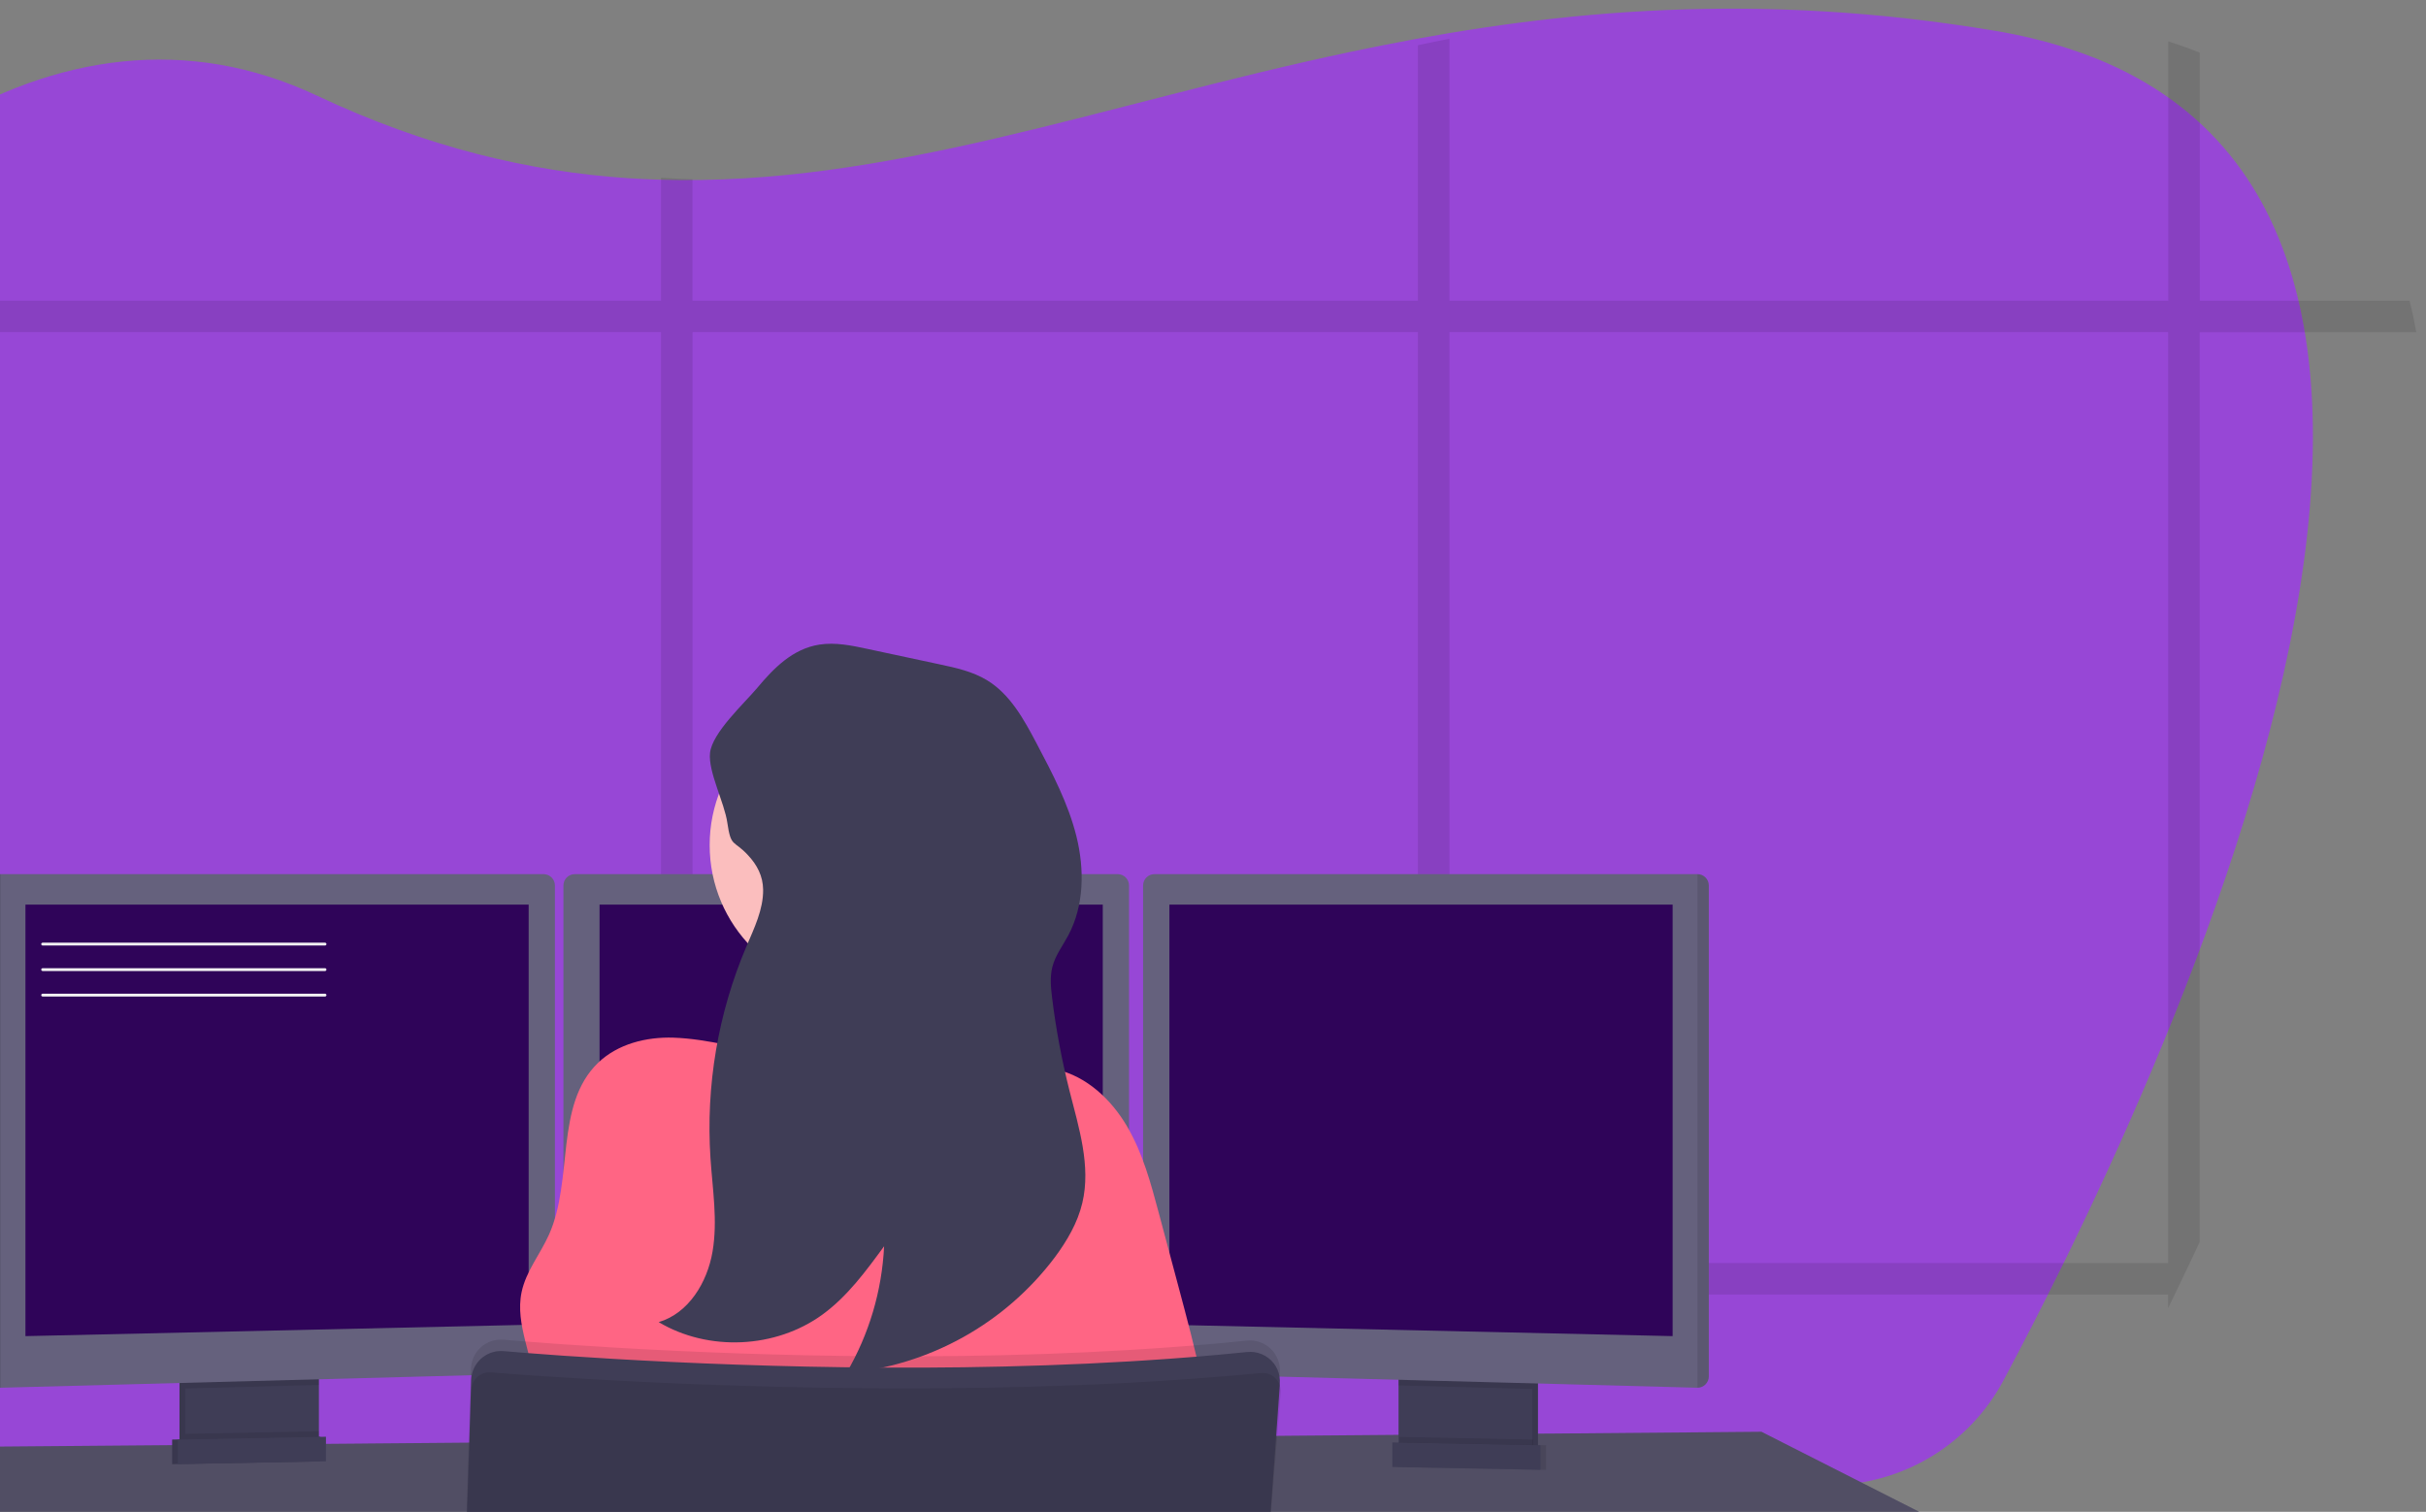 <svg width="1194" height="744" viewBox="0 0 1194 744" fill="none" xmlns="http://www.w3.org/2000/svg">
<rect x="0" y="0" width="1194" height="744" fill="#808080" stroke="none"/>
<g clip-path="url(#clip0)">
<path d="M1032.06 587.339C1030.51 590.666 1028.97 593.948 1027.43 597.186C1025.04 602.216 1022.67 607.149 1020.34 611.984C1019.3 614.126 1018.26 616.228 1017.25 618.331C1005.79 641.711 995.101 662.39 986.019 679.396C977.778 694.805 965.541 707.716 950.591 716.777C935.641 725.837 918.527 730.713 901.043 730.894L699.091 733.089H696.961L679.648 733.276L664.84 733.435L619.429 733.928H617.591L594.473 734.181H593.767L451.275 735.724L324.085 737.055L309.29 737.215L217.402 738.213H217.296L157.702 738.851H157.063L-31.372 740.887L-87.743 741.499C-92.543 741.554 -97.342 741.314 -102.112 740.781C-103.737 740.595 -105.362 740.382 -106.973 740.129C-133.263 736.074 -157.37 723.14 -175.276 703.482C-199.526 676.828 -217.171 645.73 -229.023 611.984C-230.737 607.113 -232.335 602.181 -233.817 597.186C-274.847 458.595 -224.828 279.791 -134.805 160.135C-131.032 155.132 -127.197 150.252 -123.3 145.497L-123.206 145.391C-95.52 111.432 -64.478 83.062 -31.412 62.888C27.182 27.08 92.103 16.993 155.958 47.053C209.985 72.496 260.429 84.459 309.329 87.706C314.27 88.025 319.211 88.265 324.125 88.411C436.294 91.937 541.418 51.551 664.867 25.483C669.781 24.445 674.708 23.42 679.675 22.449C767.74 4.937 865.434 -4.298 981.611 15.117C993.681 17.087 1005.59 19.933 1017.25 23.633C1022.37 25.283 1027.31 27.057 1032.06 28.956C1087.51 51.498 1117.75 93.148 1130.6 145.338C1131.82 150.182 1132.87 155.11 1133.76 160.122C1156.54 285.659 1089.81 463.732 1032.06 587.339Z" fill="#A034F4" fill-opacity="0.74"/>
<path opacity="0.1" d="M434.514 621.572C433.952 626.789 433.08 631.969 431.905 637.083H562.648V621.572H434.514ZM325.328 709.184L340.831 709.059V670.742C335.514 670.504 330.338 670.267 325.328 670.016V709.184ZM0.325 621.572V637.083H277.301V621.572H0.325ZM1185.92 147.983H1082.67V25.945C1077.69 23.927 1072.52 22.067 1067.15 20.365V147.983H713.374V19.068C708.169 20.086 703.006 21.16 697.857 22.248V147.983H340.831V88.212C335.682 88.059 330.505 87.808 325.328 87.473V147.983H-31.698V61.5C-66.345 82.647 -98.87 112.385 -127.88 147.983H-127.977V148.094C-132.07 153.116 -136.089 158.23 -140.033 163.438H-127.977V621.572H-243.791C-242.247 626.807 -240.572 631.978 -238.768 637.083H-127.991V767.672C-122.418 769.376 -116.728 770.676 -110.968 771.563C-109.28 771.828 -107.577 772.052 -105.875 772.247C-100.877 772.806 -95.848 773.057 -90.819 773L-31.754 772.358V637.055H325.328V768.467L340.831 768.299V637.083H697.857V764.519L713.374 764.352V637.083H1067.08V643.737C1068.14 641.533 1069.23 639.329 1070.32 637.083C1072.76 632.015 1075.24 626.845 1077.75 621.572C1079.36 618.187 1080.98 614.746 1082.6 611.25V163.494H1189.23C1188.29 158.203 1187.19 153.032 1185.92 147.983ZM-31.698 621.572V163.438H325.328V621.572H-31.698ZM340.859 621.572V163.438H697.857V621.572H340.859ZM1067.11 621.572H713.374V163.438H1067.08L1067.11 621.572Z" fill="black"/>
<path d="M945.308 744.377V762.511L733.327 764.463L731.066 764.505L650.499 765.245L648.574 765.272L624.086 765.482H623.36L474.086 766.863L229.05 769.136H228.84L166.538 769.722L165.868 769.736L-110.968 772.275V751.352L-45.875 712.295L84.729 711.207L87.52 711.193L88.441 711.179L91.231 711.137L153.938 710.621L156.743 710.607L157.636 710.593L160.427 710.579L180.533 710.412L181.064 710.398L230.668 709.979H231.073L618.141 706.715L627.616 706.646H628.565L635.792 706.576L688.327 706.143L691.118 706.102L693.699 706.074H695.039L711.378 705.948L714.615 705.906L718.955 705.878L732.56 705.753L754.145 705.572L756.936 705.544L761.792 705.516H762.699L866.945 704.623L945.308 744.377Z" fill="#65617D"/>
<path opacity="0.2" d="M945.308 744.377V762.511L733.327 764.463L731.066 764.505L650.499 765.245L648.574 765.272L624.086 765.482H623.36L474.086 766.863L229.05 769.136H228.84L166.538 769.722L165.868 769.736L-110.968 772.275V751.352L-45.875 712.295L84.729 711.207L87.52 711.193L88.441 711.179L91.231 711.137L153.938 710.621L156.743 710.607L157.636 710.593L160.427 710.579L180.533 710.412L181.064 710.398L230.668 709.979H231.073L618.141 706.715L627.616 706.646H628.565L635.792 706.576L688.327 706.143L691.118 706.102L693.699 706.074H695.039L711.378 705.948L714.615 705.906L718.955 705.878L732.56 705.753L754.145 705.572L756.936 705.544L761.792 705.516H762.699L866.945 704.623L945.308 744.377Z" fill="black"/>
<path d="M154.161 674.647V708.808C154.162 710.426 153.704 712.011 152.839 713.379C151.975 714.746 150.74 715.841 149.278 716.535C148.189 717.063 146.999 717.349 145.789 717.372L97.092 718.404C95.791 718.436 94.501 718.163 93.324 717.609C91.837 716.928 90.576 715.833 89.693 714.455C88.81 713.078 88.341 711.476 88.343 709.84V674.647H154.161Z" fill="#3F3D56"/>
<path opacity="0.1" d="M154.161 674.647V708.808C154.162 710.426 153.704 712.011 152.839 713.379C151.975 714.746 150.74 715.841 149.278 716.535C148.189 717.063 146.999 717.349 145.789 717.372L97.092 718.404C95.791 718.436 94.501 718.163 93.324 717.609C91.837 716.928 90.576 715.833 89.693 714.455C88.81 713.078 88.341 711.476 88.343 709.84V674.647H154.161Z" fill="black"/>
<path d="M156.952 674.647V708.808C156.953 710.426 156.494 712.011 155.63 713.379C154.765 714.746 153.53 715.841 152.068 716.535C150.98 717.063 149.79 717.349 148.58 717.372L99.882 718.404C98.582 718.436 97.292 718.163 96.115 717.609C94.627 716.928 93.367 715.833 92.484 714.455C91.6 713.078 91.132 711.476 91.134 709.84V674.647H156.952Z" fill="#3F3D56"/>
<path d="M756.936 674.633H691.118V718.572H756.936V674.633Z" fill="#3F3D56"/>
<path opacity="0.1" d="M756.936 674.633H691.118V718.572H756.936V674.633Z" fill="black"/>
<path d="M754.146 674.633H688.327V718.572H754.146V674.633Z" fill="#3F3D56"/>
<path opacity="0.1" d="M156.938 674.633V681.566L91.12 683.323V674.633H156.938Z" fill="black"/>
<path d="M273.115 435.704V670.323C273.098 671.755 272.531 673.126 271.531 674.152C270.531 675.177 269.174 675.779 267.743 675.833L0.325 682.947H0.255C-1.201 682.929 -2.593 682.342 -3.622 681.313C-4.652 680.283 -5.239 678.893 -5.257 677.437V435.704C-5.239 434.249 -4.652 432.858 -3.622 431.828C-2.593 430.799 -1.201 430.213 0.255 430.195H267.603C269.059 430.213 270.451 430.799 271.48 431.828C272.51 432.858 273.097 434.249 273.115 435.704Z" fill="#65617D"/>
<path opacity="0.1" d="M0.325 430.195V682.947H0.255C-1.201 682.929 -2.593 682.342 -3.622 681.313C-4.652 680.283 -5.239 678.893 -5.257 677.437V435.704C-5.239 434.249 -4.652 432.858 -3.622 431.828C-2.593 430.799 -1.201 430.213 0.255 430.195H0.325Z" fill="black"/>
<path d="M12.52 445.176H260.194V651.966L12.52 657.546V445.176Z" fill="#2F0459"/>
<path opacity="0.1" d="M754.146 674.633V683.574L688.327 681.817V674.633H754.146Z" fill="black"/>
<path d="M841.02 435.704V677.437C841.001 678.905 840.405 680.306 839.361 681.337C838.316 682.368 836.907 682.947 835.438 682.947L567.965 675.833C566.533 675.779 565.177 675.177 564.177 674.152C563.177 673.126 562.61 671.755 562.593 670.323V435.704C562.611 434.249 563.197 432.858 564.227 431.828C565.257 430.799 566.648 430.213 568.104 430.195H835.452C836.918 430.198 838.324 430.778 839.366 431.809C840.407 432.84 841.001 434.239 841.02 435.704Z" fill="#65617D"/>
<path opacity="0.1" d="M841.02 435.704V677.437C841.001 678.905 840.405 680.306 839.361 681.337C838.316 682.368 836.907 682.947 835.438 682.947V430.195C836.907 430.194 838.316 430.773 839.361 431.804C840.405 432.835 841.001 434.237 841.02 435.704Z" fill="black"/>
<path d="M823.215 445.176H575.542V651.966L823.215 657.546V445.176Z" fill="#2F0459"/>
<path d="M555.672 435.704V670.323C555.655 671.755 555.088 673.126 554.088 674.152C553.088 675.177 551.732 675.779 550.3 675.833L282.882 682.947C281.414 682.947 280.005 682.368 278.96 681.337C277.915 680.306 277.319 678.905 277.301 677.437V435.704C277.319 434.249 277.905 432.858 278.935 431.828C279.965 430.799 281.356 430.213 282.812 430.195H550.16C551.616 430.213 553.008 430.799 554.038 431.828C555.067 432.858 555.654 434.249 555.672 435.704Z" fill="#65617D"/>
<path d="M295.077 445.176H542.751V651.966L295.077 657.546V445.176Z" fill="#2F0459"/>
<path d="M420.896 487.482C460.452 487.482 492.519 455.426 492.519 415.883C492.519 376.34 460.452 344.284 420.896 344.284C381.339 344.284 349.273 376.34 349.273 415.883C349.273 455.426 381.339 487.482 420.896 487.482Z" fill="#FBBEBE"/>
<path d="M492.532 526.093C492.532 526.093 353.696 542.831 366.951 526.093C371.751 520.039 373.077 502.101 372.812 481.666C372.728 475.458 372.505 469.028 372.184 462.626C370.649 431.938 366.951 401.948 366.951 401.948C366.951 401.948 488.346 344.758 474.393 390.092C468.812 408.407 470.639 434.128 474.881 458.274C476.123 465.318 477.56 472.222 479.067 478.778C482.745 494.769 487.239 510.561 492.532 526.093Z" fill="#FBBEBE"/>
<path d="M447.226 520.415C463.286 517.444 480.295 512.046 495.407 518.267C499.384 519.899 503.039 522.285 507.114 523.651C511.188 525.018 515.653 525.353 519.895 526.316C534.797 529.691 546.881 541.032 554.639 554.213C562.397 567.395 566.416 582.306 570.351 597.064L579.979 633.094C588.351 664.409 596.723 695.989 598.662 728.364C482.105 735.033 365.281 735.699 248.654 730.359C256.245 715.936 264.003 700.634 263.361 684.328C262.719 668.021 253.329 651.938 256.719 635.869C258.882 625.631 265.887 617.192 270.17 607.665C282.38 580.437 272.877 543.794 294.338 523.066C303.994 513.748 318.059 510.219 331.496 510.665C348.631 511.237 366.17 516.579 383.124 519.188C404.835 522.48 425.347 524.433 447.226 520.415Z" fill="#FF6584"/>
<path opacity="0.1" d="M629.876 675.484L629.737 677.479V677.618L629.5 680.826L627.644 706.646L625.397 737.751L624.755 746.511L623.36 765.259V765.496L474.058 766.891L229.05 769.541V770.712H228.854V769.541V769.15L229.482 749.12L230.682 709.979L231.715 676.795L231.812 673.489C231.873 671.494 232.341 669.532 233.186 667.723C234.031 665.915 235.236 664.297 236.727 662.969C238.218 661.642 239.965 660.632 241.859 660.002C243.754 659.371 245.758 659.134 247.747 659.304C254.333 659.861 262.887 660.545 273.115 661.27L277.301 661.577C336.366 665.678 445.523 670.979 555.672 664.367C557.988 664.241 560.318 664.102 562.649 663.935C579.728 662.86 596.793 661.48 613.69 659.75C615.827 659.526 617.986 659.773 620.016 660.474C622.046 661.175 623.898 662.312 625.441 663.805C626.984 665.298 628.181 667.112 628.947 669.118C629.714 671.123 630.031 673.273 629.876 675.414V675.484Z" fill="black"/>
<path d="M229.008 770.712V769.541L474.058 766.876L623.36 765.482H623.779V765.244L625.174 746.497L625.774 738.128L628.062 706.59L629.862 681.622V681.008C629.945 679.857 629.894 678.701 629.709 677.562C629.717 677.516 629.717 677.469 629.709 677.423C629.325 675.069 628.367 672.846 626.918 670.951C625.382 668.981 623.369 667.435 621.069 666.459C618.769 665.483 616.259 665.108 613.774 665.371C596.876 667.101 579.811 668.482 562.732 669.556C560.402 669.723 558.072 669.863 555.756 669.988C445.607 676.53 336.449 671.23 277.384 667.198L273.198 666.892C262.97 666.166 254.417 665.497 247.831 664.925C244.208 664.619 240.6 665.666 237.704 667.863C234.807 670.061 232.828 673.253 232.147 676.823C232.006 677.578 231.922 678.343 231.896 679.111L230.947 710.021L229.65 749.175L229.036 769.206V769.596V770.768L229.008 770.712Z" fill="#3F3D56"/>
<path opacity="0.1" d="M630.295 685.262L628.579 706.646L626.025 738.519L625.383 746.497L623.988 764.366L623.904 765.258V765.495L623.695 767.56L623.848 765.495H623.444L474.142 766.89L229.05 769.541V769.15L229.733 749.12L231.129 709.979L232.022 683.965C232.066 682.485 232.479 681.04 233.225 679.761C233.971 678.481 235.025 677.409 236.291 676.642C237.871 675.674 239.719 675.234 241.566 675.386C244.496 675.623 248.096 675.903 252.296 676.209C259.119 676.712 267.533 677.297 277.329 677.911C295.468 679.055 318.226 680.282 344.305 681.287C416.863 684.077 514.816 685.011 607.858 676.865C612.044 676.502 616.369 676.098 620.597 675.693C622.271 675.526 623.957 675.846 625.453 676.614C625.877 676.825 626.279 677.077 626.653 677.367C627.868 678.247 628.83 679.43 629.444 680.798C629.586 681.071 629.703 681.356 629.793 681.649C630.212 682.805 630.383 684.036 630.295 685.262Z" fill="black"/>
<path opacity="0.1" d="M156.952 704.358V708.808C156.953 710.426 156.494 712.011 155.63 713.379C154.765 714.746 153.53 715.841 152.068 716.535L96.115 717.609C94.627 716.928 93.367 715.833 92.484 714.455C91.6 713.078 91.132 711.476 91.134 709.84V705.655L156.952 704.358Z" fill="black"/>
<path d="M157.636 719.158L84.729 720.553V708.459L157.636 707.064V719.158Z" fill="#3F3D56"/>
<path opacity="0.1" d="M157.636 719.158L84.729 720.553V708.459L157.636 707.064V719.158Z" fill="black"/>
<path d="M160.427 719.158L87.52 720.553V708.459L160.427 707.064V719.158Z" fill="#3F3D56"/>
<path opacity="0.1" d="M688.746 707.148V711.597C688.745 713.215 689.204 714.8 690.068 716.168C690.933 717.536 692.168 718.631 693.63 719.325L749.583 720.399C751.071 719.717 752.331 718.623 753.214 717.245C754.098 715.868 754.566 714.266 754.564 712.63V708.445L688.746 707.148Z" fill="black"/>
<path opacity="0.1" d="M688.048 721.947L760.955 723.342V711.249L688.048 709.854V721.947Z" fill="black"/>
<path d="M685.257 721.947L758.164 723.342V711.249L685.257 709.854V721.947Z" fill="#3F3D56"/>
<path d="M375.589 437.825C375.7 447.589 371.179 456.795 367.342 465.82C353.371 498.695 347.32 534.39 349.677 570.031C350.696 585.375 353.277 600.718 350.696 615.923C348.114 631.127 338.933 646.289 324.184 650.655C348.645 665.232 381.756 663.697 404.779 646.945C417.044 638.018 426.184 625.561 435.128 613.314C434.066 635.314 427.694 656.731 416.556 675.735C436.688 673.953 456.222 667.964 473.891 658.155C491.561 648.347 506.972 634.938 519.128 618.796C525.142 610.692 530.374 601.793 532.691 591.973C537.002 573.839 530.988 554.994 526.398 536.875C522.561 521.728 519.686 506.353 517.788 490.844C517.188 485.878 516.7 480.773 517.928 475.919C519.323 470.241 523.049 465.443 525.798 460.268C533.612 445.566 533.793 427.767 529.788 411.615C525.784 395.462 517.942 380.565 510.17 365.849C503.947 354.048 497.193 341.703 485.807 334.771C478.691 330.447 470.458 328.647 462.254 326.904L426.854 319.33C419.11 317.67 411.142 316.01 403.314 317.223C390.1 319.288 380.793 328.829 372.617 338.621C366.212 346.237 350.556 360.534 349.454 370.508C348.449 379.7 356.57 395.099 357.952 404.794C359.765 417.348 361.049 413.163 368.138 420.863C372.617 425.633 375.505 431.143 375.589 437.825Z" fill="#3F3D56"/>
<path d="M159.966 465.318H20.99C20.805 465.318 20.627 465.244 20.497 465.113C20.366 464.983 20.292 464.805 20.292 464.62C20.292 464.435 20.366 464.258 20.497 464.127C20.627 463.996 20.805 463.923 20.99 463.923H159.966C160.151 463.923 160.329 463.996 160.459 464.127C160.59 464.258 160.664 464.435 160.664 464.62C160.664 464.805 160.59 464.983 160.459 465.113C160.329 465.244 160.151 465.318 159.966 465.318Z" fill="#F2F2F2"/>
<path d="M159.966 477.872H20.99C20.805 477.872 20.627 477.798 20.497 477.667C20.366 477.537 20.292 477.359 20.292 477.174C20.292 476.989 20.366 476.812 20.497 476.681C20.627 476.55 20.805 476.477 20.99 476.477H159.966C160.151 476.477 160.329 476.55 160.459 476.681C160.59 476.812 160.664 476.989 160.664 477.174C160.664 477.359 160.59 477.537 160.459 477.667C160.329 477.798 160.151 477.872 159.966 477.872Z" fill="#F2F2F2"/>
<path d="M159.966 490.425H20.99C20.805 490.425 20.627 490.352 20.497 490.221C20.366 490.09 20.292 489.913 20.292 489.728C20.292 489.543 20.366 489.366 20.497 489.235C20.627 489.104 20.805 489.031 20.99 489.031H159.966C160.151 489.031 160.329 489.104 160.459 489.235C160.59 489.366 160.664 489.543 160.664 489.728C160.664 489.913 160.59 490.09 160.459 490.221C160.329 490.352 160.151 490.425 159.966 490.425Z" fill="#F2F2F2"/>
</g>
<defs>
<clipPath id="clip0">
<rect x="-259" width="1453" height="773" fill="white"/>
</clipPath>
</defs>
</svg>

